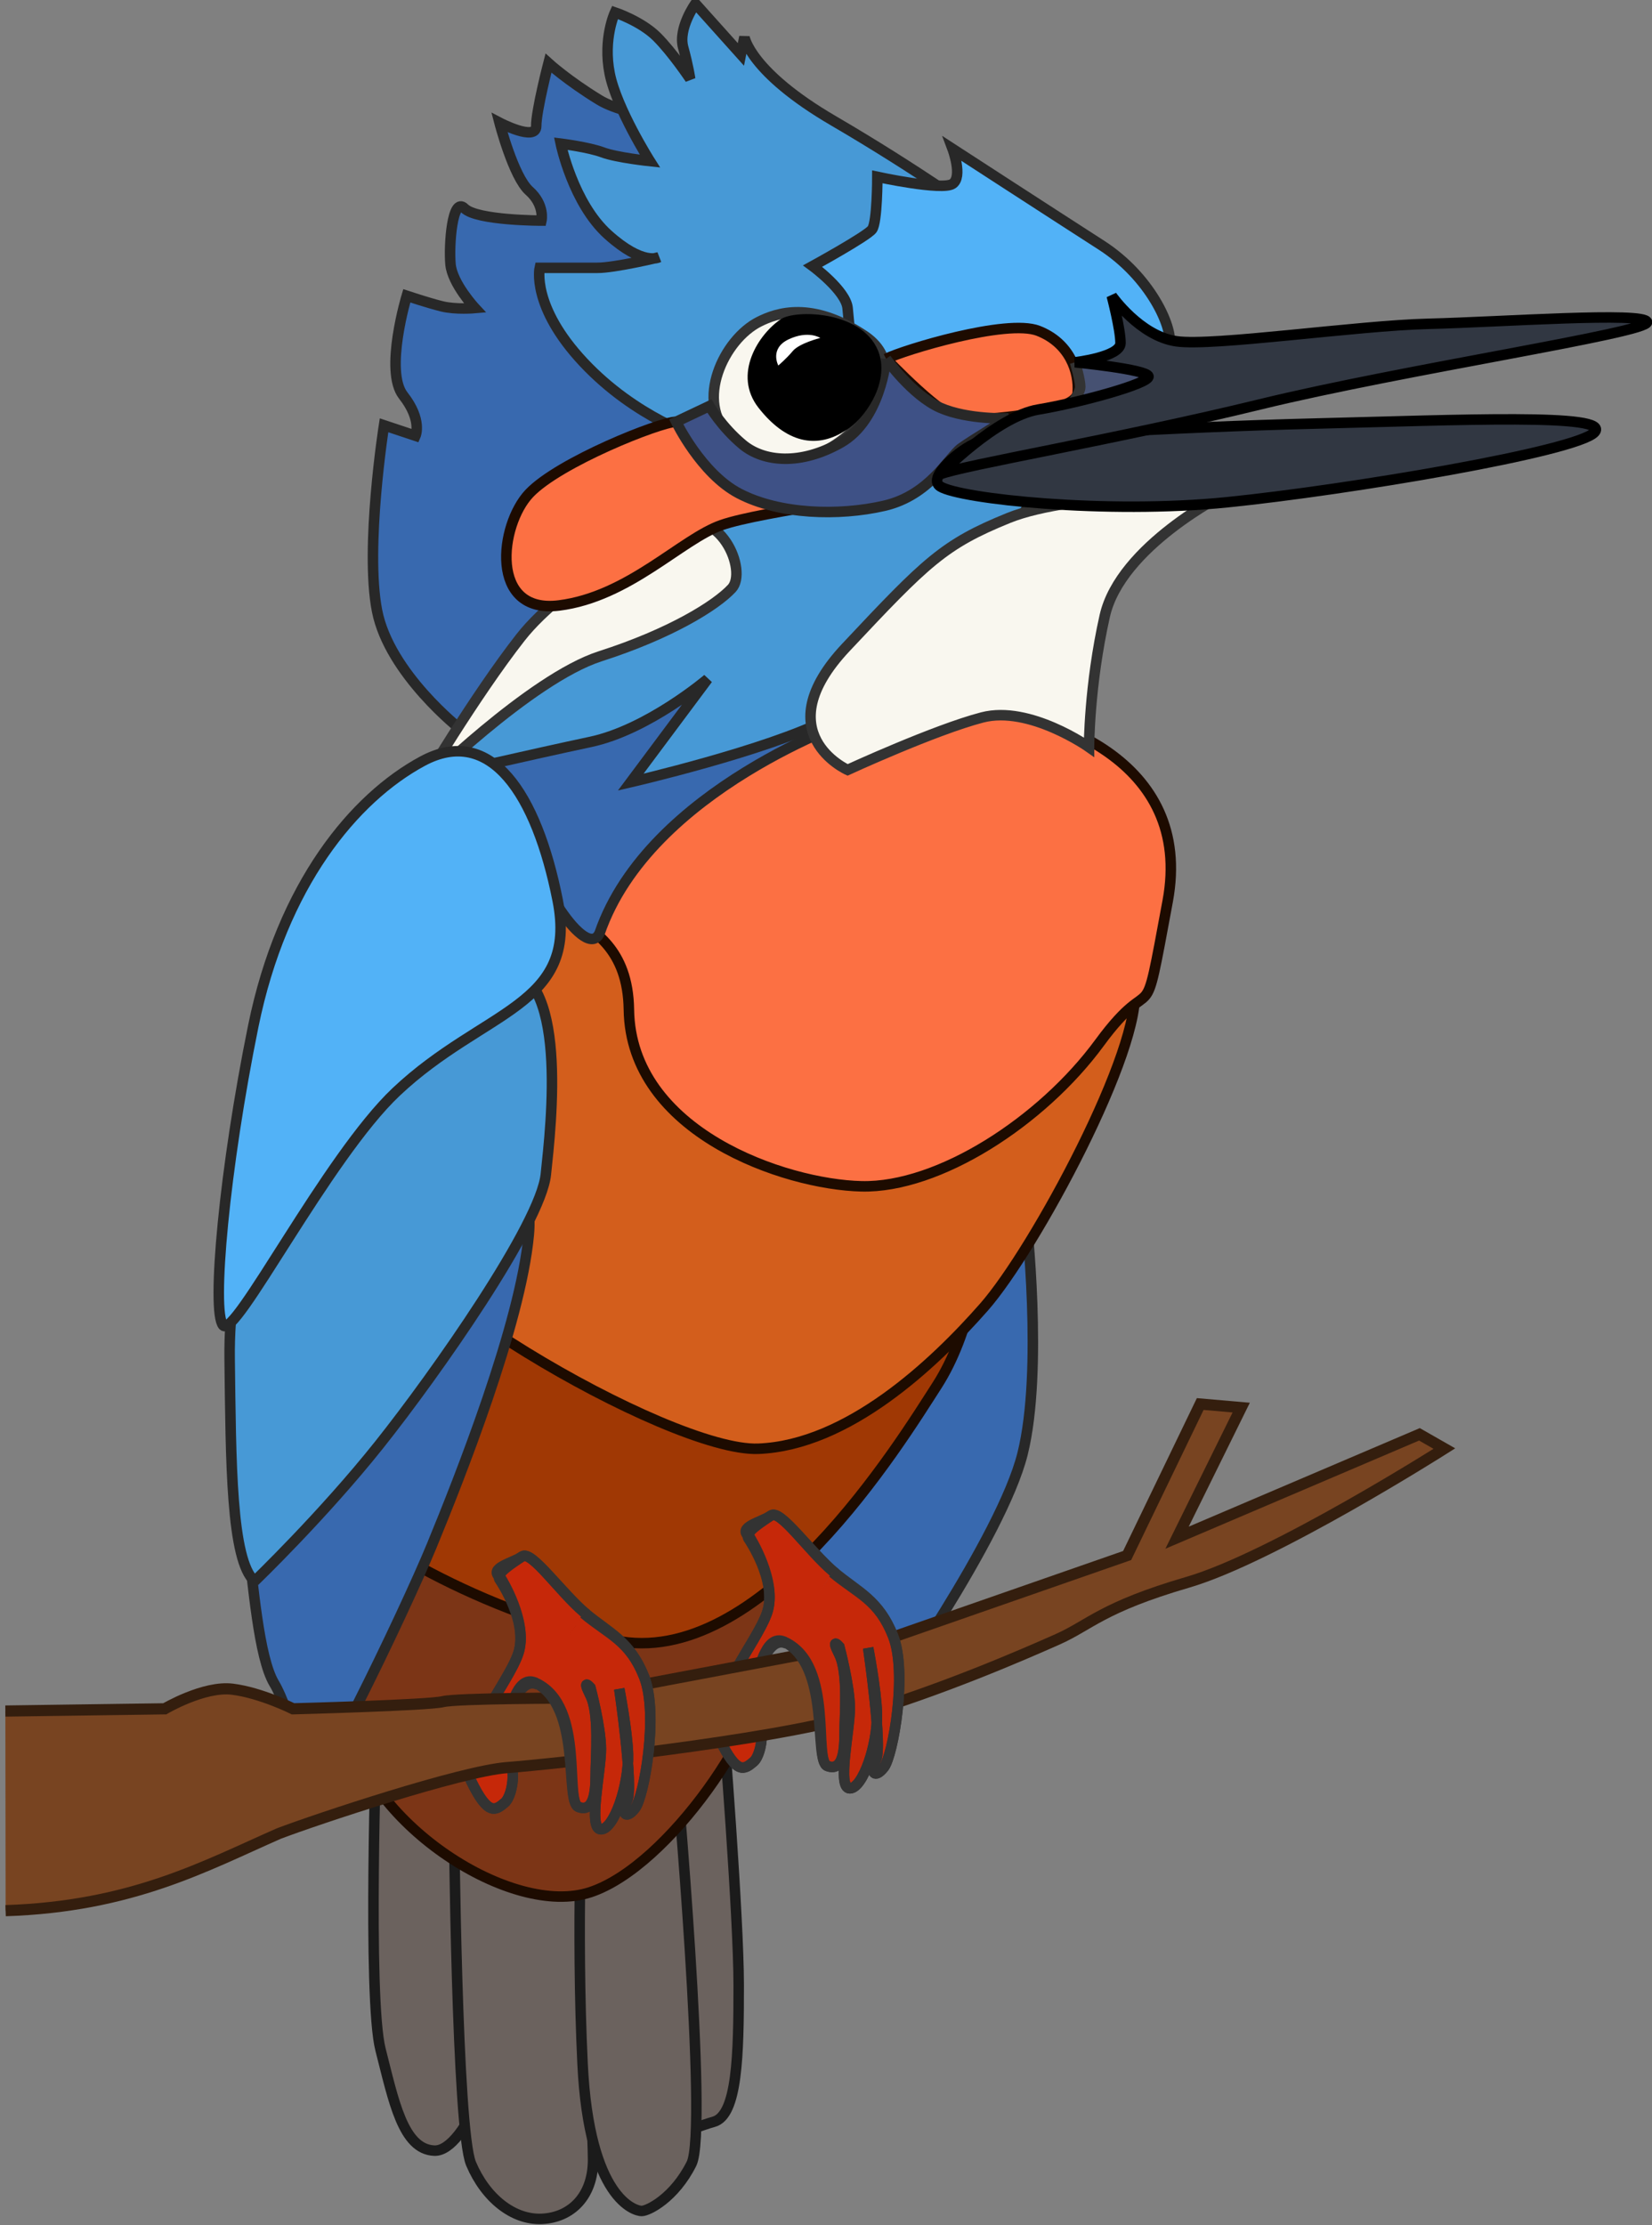 ﻿<!-- Created with Inkscape (http://www.inkscape.org/) -->
<svg xmlns:dc="http://purl.org/dc/elements/1.1/" xmlns:cc="http://creativecommons.org/ns#" xmlns:rdf="http://www.w3.org/1999/02/22-rdf-syntax-ns#" xmlns:svg="http://www.w3.org/2000/svg" xmlns="http://www.w3.org/2000/svg" xmlns:sodipodi="http://sodipodi.sourceforge.net/DTD/sodipodi-0.dtd" xmlns:inkscape="http://www.inkscape.org/namespaces/inkscape" width="82.788" height="111.501" id="kingfisher" version="1.1" inkscape:version="0.48.4 r9939" sodipodi:docname="svg13649">
  <rect width="100%" height="100%" fill="#808080" stroke="none"/>
  <defs id="kingfisher" />
  <sodipodi:namedview id="base" pagecolor="#ffffff" bordercolor="#666666" borderopacity="1.0" inkscape:pageopacity="0.0" inkscape:pageshadow="2" inkscape:zoom="3.959798" inkscape:cx="13.471249" inkscape:cy="70.048126" inkscape:document-units="px" inkscape:current-layer="g6273" showgrid="false" fit-margin-top="0" fit-margin-left="0" fit-margin-right="0" fit-margin-bottom="0" inkscape:window-width="1920" inkscape:window-height="1025" inkscape:window-x="-3" inkscape:window-y="-3" inkscape:window-maximized="1" />
  <g inkscape:label="Layer 1" inkscape:groupmode="layer" id="layer1" transform="translate(-22.994,-23.747)">
    <g transform="matrix(0.526,0,0,-0.526,58.55,268.613)" inkscape:label="kingfisher02" id="g6273" style="stroke:#333333">
      <path inkscape:connector-curvature="0" d="m 16.49,303.011 c 0,0 11.333,16 13.333,24 2,8 0.334,22.666 0.334,22.666 0,0 -22,-30.334 -22.334,-32 -0.333,-1.666 8.667,-14.666 8.667,-14.666" style="fill:#3869af;fill-opacity:1;fill-rule:nonzero;stroke:#282828;stroke-opacity:1" id="path6285" />
      <path inkscape:connector-curvature="0" d="m -31.718,300.634 c 0,0 -0.875,-25.5 0.375,-30.375 1.25,-4.875 2.125,-9.5 5.125,-9.625 3,-0.125 6.75,9.5 6.625,15.625 -0.125,6.125 -1.75,16.625 -1.75,16.625 l -10.375,7.75 z" style="fill:#6b625e;fill-opacity:1;fill-rule:nonzero;stroke:#1b1b1b;stroke-opacity:1" id="path6361" />
      <path inkscape:connector-curvature="0" d="m -24.343,292.259 c 0,0 0.25,-29.625 1.625,-32.875 1.375,-3.25 4,-5.375 6.75,-5.25 2.75,0.125 4.875,2.125 4.875,5.625 0,3.5 -1.375,27.625 -1.375,27.625 l -11.875,4.875 z" style="fill:#6b625e;fill-opacity:1;fill-rule:nonzero;stroke:#1b1b1b;stroke-opacity:1" id="path6369" />
      <path inkscape:connector-curvature="0" d="m 1.282,301.759 c 0,0 1.5,-18.75 1.5,-25.375 0,-6.625 -0.125,-12.375 -2.375,-13 -2.25,-0.625 -5,-2.25 -6,0.875 -1,3.125 -2,37.75 -2,38.375 0,0.625 8.875,-0.875 8.875,-0.875" style="fill:#6b625e;fill-opacity:1;fill-rule:nonzero;stroke:#1b1b1b;stroke-opacity:1" id="path6377" />
      <path inkscape:connector-curvature="0" d="m -3.218,297.509 c 0,0 3.125,-34.875 1.5,-38.125 -1.625,-3.25 -4.125,-4.5 -4.75,-4.5 -0.625,0 -5,1.125 -5.625,14 -0.625,12.875 0,26.625 0,26.625 l 8.875,2 z" style="fill:#6b625e;fill-opacity:1;fill-rule:nonzero;stroke:#1b1b1b;stroke-opacity:1" id="path6385" />
      <path inkscape:connector-curvature="0" d="m 6.824,316.259 c 0,0 -1.5,-3.167 -1.5,-9 0,-5.833 -9.167,-19.5 -16.667,-22 -7.5,-2.5 -21.167,6.501 -23,15.834 -1.833,9.333 -0.666,26.916 -0.666,26.916 l 41.833,-11.75 z" style="fill:#7c3516;fill-opacity:1;fill-rule:nonzero;stroke:#1d0b00;stroke-opacity:1" id="path6401" />
      <path inkscape:connector-curvature="0" d="m 25.652,345.501 c 0,0 -0.667,-6.833 -4,-12 -3.333,-5.167 -16.746,-27.243 -30.746,-24.243 -14,3 -26.126,11.089 -26.249,12.75 -0.667,9 0.166,28 5.166,38.667 0.425,0.905 55.829,-15.174 55.829,-15.174" style="fill:#a03804;fill-opacity:1;fill-rule:nonzero;stroke:#1d0b00;stroke-opacity:1" id="path6409" />
      <path inkscape:connector-curvature="0" d="m 40.486,371.502 c 0.825,-5.775 -9.5,-25 -14.333,-30.5 -4.834,-5.5 -13,-13.167 -21.5,-13.5 -8.5,-0.333 -37.835,16.841 -37.496,23.84 0.5,10.292 11.5,27.834 18.167,29.667 6.666,1.833 50.162,1.826 51.495,-0.34 1.334,-2.167 3.334,-6.834 3.667,-9.167" style="fill:#d35e1c;fill-opacity:1;fill-rule:nonzero;stroke:#1d0b00;stroke-opacity:1" id="path6417" />
      <path inkscape:connector-curvature="0" d="m 24.319,398.335 c 8.153,-0.569 21.833,-5.167 19.333,-18.667 -2.5,-13.5 -0.999,-5.998 -6.499,-13.498 -5.5,-7.5 -15.334,-13.834 -22.667,-13.666 -7.333,0.166 -22,5.166 -22.167,16.832 -0.166,11.667 -13.5,6.832 -2.667,15.832 10.834,9 27.5,13.667 34.667,13.167" style="fill:#fc7043;fill-opacity:1;fill-rule:nonzero;stroke:#1d0b00;stroke-opacity:1" id="path6425" />
      <path id="path6913" style="fill:#c62809;fill-opacity:1;fill-rule:nonzero;stroke:#333333" d="m -11.931,311.895 c -2.375,2 -5.04,5.975 -5.915,5.35 -0.875,-0.625 -3.345,-1.115 -2.05,-2.04 0,0 2.675,-4.21 1.675,-7.21 -1,-3 -6.125,-8.75 -4.5,-12.125 1.625,-3.375 2.333,-2.834 3.208,-2.084 0.875,0.75 1.292,4.334 -0.333,4.459 -1.625,0.125 0.25,2.75 0.5,3.25 0.25,0.5 1.144,4.435 3.015,3.525" inkscape:connector-curvature="0" sodipodi:nodetypes="cscsssssc" />
      <path inkscape:connector-curvature="0" d="m -22.674,393.677 c 0,0 4.54,-2.21 5.206,-7.043 0.667,-4.834 5.75,-12.75 7,-10 4.75,13.75 24.294,20.376 24.294,20.376 l -7.333,11.334 -29.167,-14.667 z" style="fill:#3869af;fill-opacity:1;fill-rule:nonzero;stroke:#282828;stroke-opacity:1" id="path6449" />
      <path inkscape:connector-curvature="0" d="m 0.157,453.675 c 0,0 -7.667,0.5 -10.667,2.333 -3,1.834 -4.833,3.5 -4.833,3.5 0,0 -1.167,-4.5 -1.167,-6 0,-1.5 -3.5,0.334 -3.5,0.334 0,0 1.334,-5.167 2.834,-6.5 1.5,-1.334 1.166,-2.834 1.166,-2.834 0,0 -6.166,0 -7.333,1.167 -1.167,1.167 -1.5,-3.5 -1.333,-5.333 0.166,-1.834 2.333,-4.167 2.333,-4.167 0,0 -1.834,-0.166 -3.167,0.167 -1.333,0.333 -3.333,1 -3.333,1 0,0 -2.167,-7.167 -0.333,-9.5 1.833,-2.334 1.166,-3.834 1.166,-3.834 l -3,1 c 0,0 -1.833,-11.666 -0.666,-17.666 1.166,-6 8,-11.334 8,-11.334 l 8.833,12.5 25.166,14 -10.166,31.167 z" style="fill:#3869af;fill-opacity:1;fill-rule:nonzero;stroke:#282828;stroke-opacity:1" id="path6457" />
      <path inkscape:connector-curvature="0" d="m 25.824,445.008 c 0,0 -6,4.333 -14,9 -8,4.667 -8.5,8 -8.5,8 l -0.333,-1.667 -4.334,4.834 c 0,0 -1.666,-2.334 -1.166,-4.167 0.5,-1.833 0.666,-3 0.666,-3 0,0 -1.666,2.5 -3.166,4 -1.5,1.5 -4,2.333 -4,2.333 0,0 -1.167,-2.5 -0.5,-5.833 0.666,-3.333 3.833,-8.333 3.833,-8.333 0,0 -3.167,0.333 -4.5,0.833 -1.333,0.5 -4,0.833 -4,0.833 0,0 1.167,-5.666 4.5,-8.666 3.333,-3 4.833,-2.167 4.833,-2.167 0,0 -4.166,-1 -5.833,-1 l -5.5,0 c 0,0 -0.833,-3.667 4.167,-9 5,-5.333 11,-7.167 11,-7.167 l 17.666,4.167 9.167,17 z" style="fill:#4799d6;fill-opacity:1;fill-rule:nonzero;stroke:#282828;stroke-opacity:1" id="path6465" />
      <path inkscape:connector-curvature="0" d="m 43.824,432.675 c 0.333,1.667 -1.833,6.5 -6.5,9.5 -4.667,3 -14.167,9.167 -14.167,9.167 0,0 1,-2.667 0,-3.334 -1,-0.666 -7.166,0.667 -7.166,0.667 0,0 0,-4.333 -0.5,-5 -0.5,-0.667 -5.667,-3.5 -5.667,-3.5 0,0 3.167,-2.333 3.333,-4 0.167,-1.667 0.5,-5.333 0.5,-5.333 l 8,-6.334 22.167,8.167 z" style="fill:#52b2f7;fill-opacity:1;fill-rule:nonzero;stroke:#282828;stroke-opacity:1" id="path6473" />
      <path inkscape:connector-curvature="0" d="m 31.324,419.509 c 0,0 -11.333,1.333 -18,0.5 -6.667,-0.833 -24,-8.833 -24.333,-10 -0.334,-1.167 -15.417,-18.542 -15.417,-18.542 0,0 9.583,2.208 15.083,3.375 5.5,1.167 11.169,6.002 11.169,6.002 l -7.333,-9.833 c 0,0 12.998,2.998 18.831,5.998 5.833,3 19.5,19 20,22.5" style="fill:#4799d6;fill-opacity:1;fill-rule:nonzero;stroke:#282828;stroke-opacity:1" id="path6481" />
      <path inkscape:connector-curvature="0" d="m 49.157,418.509 c 0,0 -10,-5 -11.5,-11.667 -1.5,-6.666 -1.5,-12.5 -1.5,-12.5 0,0 -5.667,4 -10.167,2.834 -4.5,-1.167 -12.833,-5 -12.833,-5 0,0 -7.833,3.5 -0.167,11.666 7.667,8.167 9.334,9.834 15.5,12.334 6.167,2.5 20.667,2.333 20.667,2.333" style="fill:#f9f7ef;fill-opacity:1;fill-rule:nonzero;stroke:#333333" id="path6489" />
      <path inkscape:connector-curvature="0" d="m -3.528,415.542 c 0,0 -10.148,-5.22 -14.483,-10.757 -4.336,-5.536 -9.54,-14.318 -9.54,-14.318 0,0 10.473,10.397 17.146,12.537 6.673,2.141 11.006,4.829 12.529,6.467 1.522,1.637 -1.027,7.979 -5.652,6.071" style="fill:#f9f7ef;fill-opacity:1;fill-rule:nonzero;stroke:#333333" id="path6497" />
      <path inkscape:connector-curvature="0" d="m 4.74,434.882 c -3.402,-1.701 -6.166,-7.666 -2.833,-10.833 3.333,-3.167 5,-3.167 8.666,-1.667 3.667,1.5 9.167,7.834 4.167,11.167 -5,3.333 -8.333,2.166 -10,1.333" style="fill:#f9f7ef;fill-opacity:1;fill-rule:nonzero;stroke:#333333" id="path6521" />
      <path inkscape:connector-curvature="0" d="m 20.157,419.007 c 0,0 -9,-0.833 -15,0.667 -6,1.5 -6.833,5.666 -8.333,5.666 -1.5,0 -11.167,-3.833 -14,-6.833 -2.834,-3 -3.834,-11.5 2.833,-10.667 6.667,0.834 11.667,6.334 15.5,7.667 3.833,1.333 17.333,3 19,3.5" style="fill:#fc7043;fill-opacity:1;fill-rule:nonzero;stroke:#1d0b00;stroke-opacity:1" id="path6505" />
      <path inkscape:connector-curvature="0" d="m 16.823,431.341 c 0,0 5.5,-5.833 7.333,-5.833 1.834,0 10.751,0.584 10.918,2.584 0.166,2 -0.751,4.749 -3.751,5.916 -3,1.166 -12.833,-1.834 -14.5,-2.667" style="fill:#fc7043;fill-opacity:1;fill-rule:nonzero;stroke:#1d0b00;stroke-opacity:1" id="path6513" />
      <path inkscape:connector-curvature="0" d="m 16.823,431.341 c 0,0 -0.5,-5.833 -4.333,-7.999 -3.834,-2.167 -7.334,-1.834 -9.334,-0.168 -2,1.667 -3.166,3.667 -3.166,3.667 l -3.167,-1.5 c 0,0 2.377,-4.943 6,-6.833 3.833,-2 9.5,-2.167 13.833,-1.167 4.334,1 6.167,4.667 7.334,5.5 1.166,0.833 4.5,2.833 4.5,2.833 0,0 -3.833,-0.166 -6.5,1 -2.667,1.167 -5.167,4.667 -5.167,4.667" style="fill:#3e5186;fill-opacity:1;fill-rule:nonzero;stroke:#282828;stroke-opacity:1" id="path6529" />
      <path inkscape:connector-curvature="0" d="m 34.824,431.008 c 0,0 9.833,0.167 9.333,-1 -0.5,-1.167 -10,-3.5 -10,-3.5 0,0 1.167,1.5 1.167,2.167 0,0.666 -0.5,2.333 -0.5,2.333" style="fill:#465172;fill-opacity:1;fill-rule:nonzero;stroke:#333333" id="path6537" />
      <path inkscape:connector-curvature="0" d="m 21.99,419.175 c 1.886,-1.178 15.833,-2.667 27.333,-1.5 11.5,1.167 33.334,4.834 35,6.667 1.667,1.833 -13,1.166 -26.5,0.833 -13.5,-0.333 -30.833,-1.332 -32.333,-1.833 -1.5,-0.501 -4.833,-3.334 -3.5,-4.167" style="fill:#313742;fill-opacity:1;fill-rule:nonzero;stroke:#000000;stroke-opacity:1" id="path6545" />
      <path inkscape:connector-curvature="0" d="m 21.99,420.342 c 0,0 5.333,5.5 9.333,6.167 4,0.666 10.667,2.499 10.5,3.166 -0.166,0.667 -7,1.334 -7,1.334 0,0 4.334,0.5 4.334,1.833 0,1.333 -0.834,4.5 -0.834,4.5 0,0 2.667,-3.833 6.167,-4.333 3.5,-0.5 17.167,1.499 24,1.666 6.833,0.167 20.667,1.167 20.833,0.167 0.167,-1 -23.166,-4.5 -36.833,-7.833 -13.667,-3.334 -28.5,-5.834 -30.5,-6.667" style="fill:#313742;fill-opacity:1;fill-rule:nonzero;stroke:#000000;stroke-opacity:1" id="path6553" />
      <path inkscape:connector-curvature="0" d="m 6.805,435.121 c -2.121,-1.414 -4.633,-5.269 -2.126,-8.459 2.507,-3.191 5.501,-4.166 8.626,-1.916 1.82,1.311 3.875,4.625 2.75,7.375 -1.567,3.832 -7.882,3.912 -9.25,3" style="fill:#000000;fill-opacity:1;fill-rule:nonzero;stroke:none" id="path6569" />
      <path inkscape:connector-curvature="0" d="m 6.555,430.704 c 0,0 -0.875,1.625 1,2.5 1.875,0.875 3,0.125 3,0.125 0,0 -2,-0.5 -2.625,-1.25 -0.625,-0.75 -1.375,-1.375 -1.375,-1.375" style="fill:#ffffff;fill-opacity:1;fill-rule:nonzero;stroke:none" id="path6577" />
      <path inkscape:connector-curvature="0" d="m -38.593,295.134 c 0,-2.963 9.5,16.75 12.125,23.125 2.625,6.375 8.465,21.105 9.25,29.625 0.875,9.5 -9,-2.875 -15.625,-5.375 -6.625,-2.5 -11.875,-18.125 -11.25,-23 0.625,-4.875 1.125,-11.875 2.625,-14.375 1.5,-2.5 2.875,-8.625 2.875,-10" style="fill:#3869af;fill-opacity:1;fill-rule:nonzero;stroke:#282828;stroke-width:1;stroke-miterlimit:4;stroke-opacity:1;stroke-dasharray:none" id="path6609" />
      <path inkscape:connector-curvature="0" d="m -43.343,314.884 c 0,0 6.5,6.25 11.875,13 5.375,6.75 15.375,21 15.875,25.75 0.5,4.75 2.25,19.625 -4.375,19.75 -6.625,0.125 -15.5,-7.375 -19.125,-13.75 -3.625,-6.375 -6.75,-13.875 -6.625,-23.625 0.125,-9.75 0.125,-19.125 2.375,-21.125" style="fill:#4799d6;fill-opacity:1;fill-rule:nonzero;stroke:#282828;stroke-opacity:1" id="path6617" />
      <path inkscape:connector-curvature="0" d="m -29.843,361.509 c 8.358,7.885 17.375,8.125 15.375,18.25 -2,10.125 -6.375,16.75 -12.875,13.25 -6.5,-3.5 -13.375,-11.75 -16.125,-25.25 -2.75,-13.5 -4,-27.125 -2.875,-28.5 1.125,-1.375 9.875,16 16.5,22.25" style="fill:#52b2f7;fill-opacity:1;fill-rule:nonzero;stroke:#282828;stroke-opacity:1" id="path6625" />
      <path style="fill:none;stroke:#333333;stroke-width:1;stroke-linecap:butt;stroke-linejoin:miter;stroke-miterlimit:4;stroke-opacity:1;stroke-dasharray:none" d="m -11.721,311.745 c -2.375,2 -5.25,6.125 -6.125,5.5 -0.875,-0.625 -2.625,-1.625 -2.125,-2.25 0,0 2.75,-4 1.75,-7 -1,-3 -6.125,-8.75 -4.5,-12.125 1.625,-3.375 2.333,-2.834 3.208,-2.084 0.875,0.75 1.292,4.334 -0.333,4.459 -1.625,0.125 0.25,2.75 0.5,3.25 0.25,0.5 0.904,4.615 2.775,3.705" id="path6917" inkscape:connector-curvature="0" sodipodi:nodetypes="cscsssssc" />
      <path sodipodi:nodetypes="cscsssssc" inkscape:connector-curvature="0" d="m 11.782,315.797 c -2.375,2 -5.04,5.975 -5.915,5.35 -0.875,-0.625 -3.345,-1.115 -2.05,-2.04 0,0 2.675,-4.21 1.675,-7.21 -1,-3 -6.125,-8.75 -4.5,-12.125 1.625,-3.375 2.333,-2.834 3.208,-2.084 0.875,0.75 1.292,4.334 -0.333,4.459 -1.625,0.125 0.25,2.75 0.5,3.25 0.25,0.5 1.144,4.435 3.015,3.525" style="fill:#c62809;fill-opacity:1;fill-rule:nonzero;stroke:#333333" id="path7259" />
      <path sodipodi:nodetypes="cscsssssc" inkscape:connector-curvature="0" id="path7261" d="m 11.992,315.647 c -2.375,2 -5.25,6.125 -6.125,5.5 -0.875,-0.625 -2.625,-1.625 -2.125,-2.25 0,0 2.75,-4 1.75,-7 -1,-3 -6.125,-8.75 -4.5,-12.125 1.625,-3.375 2.333,-2.834 3.208,-2.084 0.875,0.75 1.292,4.334 -0.333,4.459 -1.625,0.125 0.25,2.75 0.5,3.25 0.25,0.5 0.904,4.615 2.775,3.705" style="fill:none;stroke:#333333;stroke-width:1;stroke-linecap:butt;stroke-linejoin:miter;stroke-miterlimit:4;stroke-opacity:1;stroke-dasharray:none" />
      <path style="fill:#784421;fill-opacity:1;stroke:#341e0e;stroke-width:1.065;stroke-linecap:butt;stroke-linejoin:miter;stroke-miterlimit:4;stroke-opacity:1;stroke-dasharray:none" d="m -67.086,302.514 15.185,0.213 c 0,0 3.736,2.207 6.452,1.868 2.717,-0.34 5.773,-1.868 5.773,-1.868 0,0 12.905,0.34 14.263,0.679 1.358,0.34 12.226,0.34 12.226,0.34 l 30.564,5.773 22.413,7.811 6.962,14.433 3.905,-0.34 -6.113,-12.395 23.093,9.848 2.377,-1.358 c 0,0 -16.301,-10.358 -24.451,-12.735 -8.15,-2.377 -9.339,-4.075 -12.395,-5.434 -3.056,-1.358 -11.207,-4.924 -19.357,-7.301 -8.15,-2.377 -28.696,-4.585 -33.111,-4.924 -4.415,-0.34 -18.169,-4.924 -21.734,-6.283 -6.962,-3.056 -13.983,-6.952 -26.028,-7.345" id="path6919" inkscape:connector-curvature="0" sodipodi:nodetypes="ccscsccccccccsssscc" />
      <path style="fill:#c62809;fill-opacity:1;fill-rule:nonzero;stroke:#333333" d="m -16.451,305.14 c 4.625,-2.25 2.605,-11.27 3.98,-11.77 1.375,-0.5 1.625,1.25 1.625,3 0,1.75 0.375,5.875 -0.5,7.625 -0.875,1.75 0,0.75 0,0.75 0,0 1,-3.75 1,-5.875 0,-2.125 -1.25,-7.625 0,-7.625 1.25,0 2.667,4.208 2.583,7.125 -0.065,2.297 -0.833,6.25 -0.833,6.25 0,0 1.375,-9.375 0.75,-10.625 -0.625,-1.25 -0.125,-1.875 0.75,-0.75 0.875,1.125 2.25,9 0.875,12.5 -1.375,3.5 -3.395,4.06 -5.77,6.06" id="path7254" inkscape:connector-curvature="0" sodipodi:nodetypes="cssscssccsssc" />
      <path style="fill:none;stroke:#333333;stroke-width:1;stroke-linecap:butt;stroke-linejoin:miter;stroke-miterlimit:4;stroke-opacity:1;stroke-dasharray:none" d="m -16.691,305.26 c 4.625,-2.25 2.845,-11.39 4.22,-11.89 1.375,-0.5 1.625,1.25 1.625,3 0,1.75 0.375,5.875 -0.5,7.625 -0.875,1.75 0,0.75 0,0.75 0,0 1,-3.75 1,-5.875 0,-2.125 -1.25,-7.625 0,-7.625 1.25,0 2.667,4.208 2.583,7.125 -0.065,2.297 -0.833,6.25 -0.833,6.25 0,0 1.375,-9.375 0.75,-10.625 -0.625,-1.25 -0.125,-1.875 0.75,-0.75 0.875,1.125 2.25,9 0.875,12.5 -1.375,3.5 -3.305,4.15 -5.68,6.15" id="path7250" inkscape:connector-curvature="0" sodipodi:nodetypes="cssscssccsssc" />
      <path sodipodi:nodetypes="cssscssccsssc" inkscape:connector-curvature="0" id="path7263" d="m 7.262,309.043 c 4.625,-2.25 2.605,-11.27 3.98,-11.77 1.375,-0.5 1.625,1.25 1.625,3 0,1.75 0.375,5.875 -0.5,7.625 -0.875,1.75 0,0.75 0,0.75 0,0 1,-3.75 1,-5.875 0,-2.125 -1.25,-7.625 0,-7.625 1.25,0 2.667,4.208 2.583,7.125 -0.065,2.297 -0.833,6.25 -0.833,6.25 0,0 1.375,-9.375 0.75,-10.625 -0.625,-1.25 -0.125,-1.875 0.75,-0.75 0.875,1.125 2.25,9 0.875,12.5 -1.375,3.5 -3.395,4.06 -5.77,6.06" style="fill:#c62809;fill-opacity:1;fill-rule:nonzero;stroke:#333333" />
      <path sodipodi:nodetypes="cssscssccsssc" inkscape:connector-curvature="0" id="path7265" d="m 7.022,309.163 c 4.625,-2.25 2.845,-11.39 4.22,-11.89 1.375,-0.5 1.625,1.25 1.625,3 0,1.75 0.375,5.875 -0.5,7.625 -0.875,1.75 0,0.75 0,0.75 0,0 1,-3.75 1,-5.875 0,-2.125 -1.25,-7.625 0,-7.625 1.25,0 2.667,4.208 2.583,7.125 -0.065,2.297 -0.833,6.25 -0.833,6.25 0,0 1.375,-9.375 0.75,-10.625 -0.625,-1.25 -0.125,-1.875 0.75,-0.75 0.875,1.125 2.25,9 0.875,12.5 -1.375,3.5 -3.305,4.15 -5.68,6.15" style="fill:none;stroke:#333333;stroke-width:1;stroke-linecap:butt;stroke-linejoin:miter;stroke-miterlimit:4;stroke-opacity:1;stroke-dasharray:none" />
    </g>
  </g>
</svg>